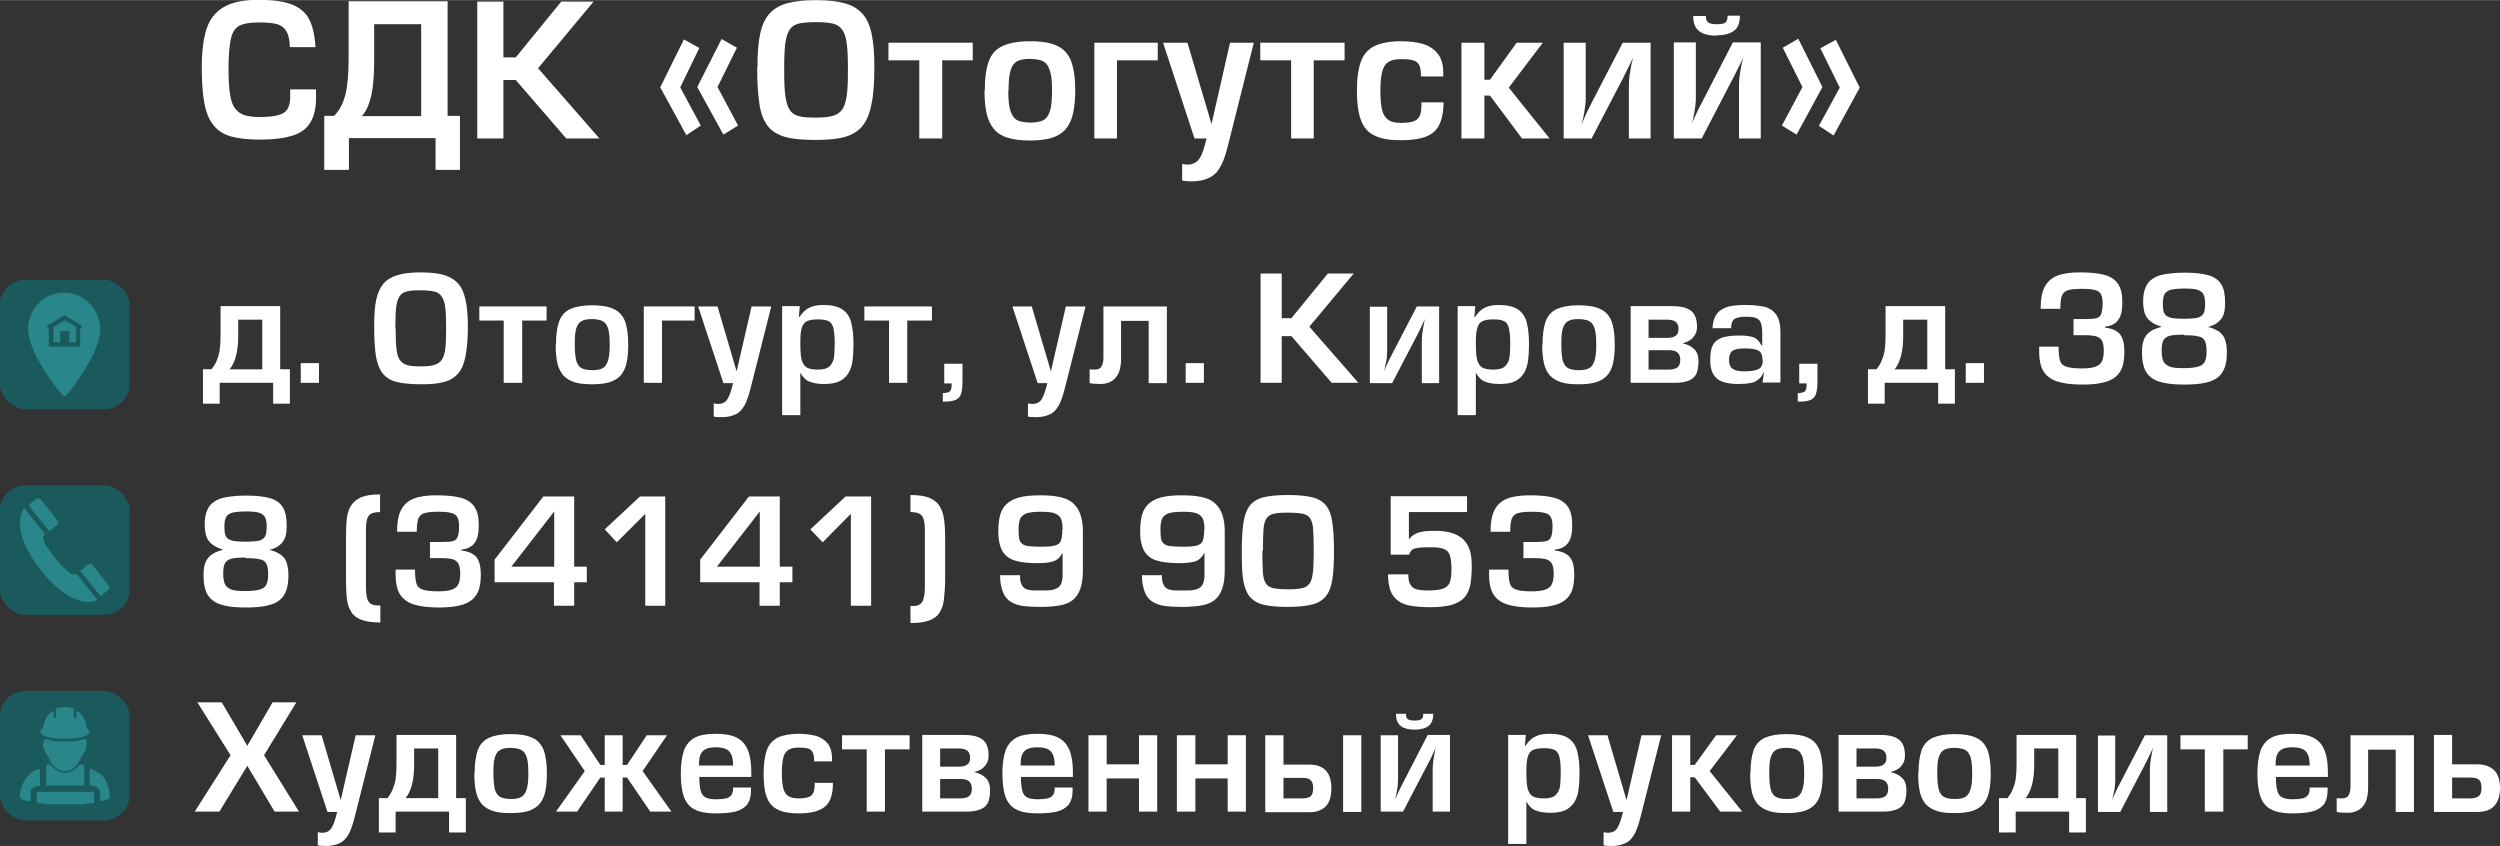 <?xml version="1.0" encoding="UTF-8"?>
<!DOCTYPE svg PUBLIC "-//W3C//DTD SVG 1.1//EN" "http://www.w3.org/Graphics/SVG/1.1/DTD/svg11.dtd">
<!-- Creator: CorelDRAW 2019 (64-Bit) -->
<svg xmlns="http://www.w3.org/2000/svg" xml:space="preserve" width="2.414cm" height="0.817cm" version="1.1" style="shape-rendering:geometricPrecision; text-rendering:geometricPrecision; image-rendering:optimizeQuality; fill-rule:evenodd; clip-rule:evenodd"
viewBox="0 0 8.512 2.88"
 xmlns:xlink="http://www.w3.org/1999/xlink"
 xmlns:xodm="http://www.corel.com/coreldraw/odm/2003">
 <rect x="0" y="0" width="8.512" height="2.88" fill="#333333" stroke="none"/>
 <defs>
  <style type="text/css">
   <![CDATA[
    .fil1 {fill:#1B5A5C}
    .fil2 {fill:#29878C}
    .fil0 {fill:white;fill-rule:nonzero}
   ]]>
  </style>
 </defs>
 <g id="Слой_x0020_1">
  <path class="fil0" d="M0.988 0.304l0.088 0 0 0.027c0,0.036 -0.006,0.064 -0.019,0.085 -0.012,0.021 -0.032,0.036 -0.06,0.045 -0.028,0.009 -0.066,0.014 -0.114,0.014 -0.039,0 -0.072,-0.004 -0.097,-0.011 -0.025,-0.007 -0.045,-0.02 -0.059,-0.038 -0.015,-0.018 -0.025,-0.043 -0.031,-0.074 -0.006,-0.031 -0.009,-0.072 -0.009,-0.123 0,-0.056 0.006,-0.1 0.017,-0.133 0.011,-0.033 0.031,-0.057 0.059,-0.073 0.028,-0.016 0.067,-0.024 0.118,-0.024 0.05,0 0.089,0.006 0.116,0.017 0.027,0.012 0.046,0.029 0.057,0.052 0.011,0.023 0.018,0.053 0.02,0.092l-0.087 0c-0.001,-0.025 -0.005,-0.043 -0.012,-0.054 -0.006,-0.011 -0.016,-0.019 -0.031,-0.024 -0.014,-0.004 -0.036,-0.006 -0.064,-0.006 -0.029,0 -0.051,0.004 -0.065,0.011 -0.014,0.008 -0.024,0.022 -0.029,0.045 -0.005,0.022 -0.008,0.057 -0.008,0.105 0,0.034 0.002,0.061 0.005,0.082 0.003,0.021 0.008,0.037 0.016,0.048 0.008,0.011 0.018,0.019 0.031,0.024 0.013,0.004 0.03,0.007 0.052,0.007 0.028,0 0.049,-0.002 0.064,-0.006 0.015,-0.004 0.026,-0.01 0.032,-0.02 0.006,-0.009 0.01,-0.023 0.01,-0.04l0 -0.029z"/>
  <path id="1" class="fil0" d="M1.138 0.394c0.009,-0.01 0.017,-0.02 0.023,-0.032 0.006,-0.012 0.011,-0.025 0.015,-0.04 0.004,-0.015 0.006,-0.032 0.008,-0.052 0.002,-0.02 0.003,-0.043 0.003,-0.069l0 -0.197 0.337 0 0 0.39 0.042 0 0 0.184 -0.083 0 0 -0.108 -0.295 0 0 0.108 -0.084 0 0 -0.184 0.035 0zm0.136 -0.313l0 0.12c0,0.033 -0.001,0.062 -0.004,0.086 -0.002,0.024 -0.007,0.045 -0.013,0.063 -0.006,0.018 -0.014,0.033 -0.025,0.045l0.202 0 0 -0.313 -0.16 0z"/>
  <polygon id="2" class="fil0" points="1.714,0.005 1.714,0.195 1.756,0.195 1.911,0.005 2.021,0.005 1.832,0.232 2.041,0.471 1.928,0.471 1.756,0.272 1.714,0.272 1.714,0.471 1.625,0.471 1.625,0.005 "/>
  <path id="3" class="fil0" d="M2.329 0.134l0.052 0.029 -0.065 0.134 0.07 0.13 -0.049 0.033 -0.089 -0.163 0.081 -0.164zm0.127 -0.002l0.053 0.03 -0.066 0.134 0.07 0.131 -0.05 0.031 -0.089 -0.162 0.083 -0.164z"/>
  <path id="4" class="fil0" d="M2.579 0.228c0,-0.046 0.003,-0.084 0.009,-0.112 0.006,-0.029 0.016,-0.052 0.031,-0.069 0.015,-0.017 0.035,-0.029 0.06,-0.036 0.025,-0.007 0.058,-0.011 0.099,-0.011 0.041,0 0.073,0.004 0.099,0.011 0.025,0.007 0.045,0.019 0.06,0.036 0.015,0.017 0.025,0.04 0.031,0.069 0.006,0.029 0.009,0.066 0.009,0.112 0,0.053 -0.003,0.095 -0.01,0.127 -0.006,0.032 -0.017,0.057 -0.031,0.074 -0.015,0.018 -0.035,0.03 -0.06,0.037 -0.025,0.007 -0.058,0.01 -0.099,0.01 -0.044,0 -0.078,-0.003 -0.103,-0.01 -0.025,-0.007 -0.045,-0.019 -0.059,-0.036 -0.014,-0.018 -0.024,-0.042 -0.029,-0.074 -0.005,-0.031 -0.008,-0.074 -0.008,-0.128zm0.091 0.01c0,0.039 0.001,0.069 0.004,0.089 0.003,0.021 0.008,0.036 0.015,0.047 0.007,0.011 0.018,0.018 0.031,0.021 0.014,0.004 0.033,0.005 0.058,0.005 0.025,0 0.044,-0.002 0.058,-0.006 0.014,-0.004 0.024,-0.011 0.032,-0.022 0.007,-0.011 0.012,-0.026 0.015,-0.047 0.003,-0.02 0.004,-0.05 0.004,-0.088 0,-0.039 -0.001,-0.069 -0.004,-0.09 -0.003,-0.021 -0.008,-0.037 -0.016,-0.047 -0.008,-0.01 -0.018,-0.017 -0.031,-0.02 -0.013,-0.003 -0.032,-0.005 -0.058,-0.005 -0.026,0 -0.046,0.002 -0.059,0.005 -0.013,0.003 -0.023,0.01 -0.03,0.02 -0.007,0.01 -0.012,0.026 -0.015,0.046 -0.003,0.021 -0.004,0.051 -0.004,0.091z"/>
  <polygon id="5" class="fil0" points="3.13,0.471 3.208,0.471 3.208,0.205 3.312,0.205 3.312,0.145 3.025,0.145 3.025,0.205 3.13,0.205 "/>
  <path id="6" class="fil0" d="M3.353 0.307c0,-0.043 0.005,-0.076 0.014,-0.1 0.009,-0.024 0.025,-0.041 0.047,-0.051 0.022,-0.01 0.053,-0.016 0.093,-0.016 0.04,0 0.071,0.005 0.093,0.016 0.022,0.01 0.038,0.028 0.047,0.052 0.009,0.024 0.014,0.057 0.014,0.1 0,0.032 -0.003,0.058 -0.008,0.08 -0.005,0.021 -0.014,0.039 -0.025,0.052 -0.012,0.013 -0.027,0.023 -0.047,0.029 -0.02,0.006 -0.044,0.009 -0.075,0.009 -0.03,0 -0.054,-0.003 -0.074,-0.009 -0.02,-0.006 -0.036,-0.016 -0.047,-0.029 -0.011,-0.013 -0.02,-0.03 -0.025,-0.051 -0.005,-0.021 -0.008,-0.048 -0.008,-0.08zm0.08 0c0,0.03 0.002,0.053 0.007,0.069 0.005,0.015 0.012,0.026 0.022,0.032 0.01,0.006 0.025,0.008 0.045,0.009 0.02,0 0.035,-0.003 0.045,-0.008 0.011,-0.006 0.018,-0.016 0.023,-0.032 0.005,-0.015 0.007,-0.038 0.007,-0.069 0,-0.023 -0.001,-0.041 -0.004,-0.055 -0.003,-0.014 -0.007,-0.024 -0.012,-0.032 -0.006,-0.008 -0.013,-0.013 -0.022,-0.016 -0.009,-0.003 -0.021,-0.004 -0.036,-0.005 -0.02,0 -0.035,0.003 -0.045,0.008 -0.01,0.006 -0.018,0.016 -0.022,0.031 -0.005,0.015 -0.007,0.038 -0.007,0.068z"/>
  <polygon id="7" class="fil0" points="3.942,0.205 3.942,0.145 3.726,0.145 3.726,0.471 3.803,0.471 3.803,0.205 "/>
  <path id="8" class="fil0" d="M4.269 0.145l-0.087 0.346c-0.005,0.02 -0.01,0.038 -0.016,0.053 -0.006,0.015 -0.013,0.028 -0.021,0.039 -0.009,0.011 -0.02,0.019 -0.035,0.025 -0.014,0.006 -0.032,0.009 -0.053,0.009 -0.015,0 -0.025,-0.001 -0.032,-0.003l0 -0.056c0.006,0.001 0.012,0.002 0.018,0.002 0.019,-0 0.033,-0.008 0.042,-0.022 0.009,-0.014 0.016,-0.037 0.023,-0.067l-0.041 0 -0.107 -0.326 0.083 0 0.082 0.277 0.063 -0.277 0.081 0z"/>
  <polygon id="9" class="fil0" points="4.396,0.471 4.473,0.471 4.473,0.205 4.578,0.205 4.578,0.145 4.291,0.145 4.291,0.205 4.396,0.205 "/>
  <path id="10" class="fil0" d="M4.838 0.348l0.077 0c0,0.024 -0.003,0.044 -0.008,0.06 -0.005,0.016 -0.013,0.03 -0.024,0.04 -0.011,0.01 -0.026,0.018 -0.045,0.022 -0.019,0.005 -0.042,0.007 -0.069,0.007 -0.038,0 -0.068,-0.005 -0.089,-0.016 -0.022,-0.01 -0.037,-0.028 -0.046,-0.052 -0.009,-0.024 -0.014,-0.058 -0.014,-0.1 0,-0.043 0.005,-0.077 0.014,-0.101 0.009,-0.024 0.025,-0.042 0.047,-0.052 0.022,-0.01 0.051,-0.016 0.089,-0.016 0.028,0 0.053,0.003 0.074,0.009 0.021,0.006 0.038,0.017 0.051,0.033 0.013,0.016 0.019,0.038 0.019,0.066l0 0.012 -0.076 0 0 -0.004c0,-0.015 -0.002,-0.027 -0.006,-0.035 -0.004,-0.008 -0.011,-0.013 -0.021,-0.016 -0.009,-0.003 -0.023,-0.004 -0.041,-0.004 -0.018,0 -0.033,0.003 -0.043,0.01 -0.01,0.006 -0.017,0.017 -0.021,0.033 -0.004,0.015 -0.006,0.037 -0.006,0.066 0,0.028 0.002,0.05 0.006,0.065 0.004,0.015 0.011,0.026 0.021,0.033 0.01,0.007 0.024,0.01 0.043,0.01 0.02,0 0.035,-0.002 0.045,-0.006 0.01,-0.004 0.016,-0.011 0.02,-0.02 0.003,-0.009 0.005,-0.023 0.005,-0.042z"/>
  <polygon id="11" class="fil0" points="5.054,0.145 5.054,0.271 5.073,0.271 5.164,0.145 5.253,0.145 5.137,0.298 5.276,0.471 5.182,0.471 5.073,0.325 5.054,0.325 5.054,0.471 4.976,0.471 4.976,0.145 "/>
  <path id="12" class="fil0" d="M5.324 0.145l0 0.326 0.095 0 0.106 -0.203c0.005,-0.01 0.017,-0.034 0.036,-0.073 -0.003,0.009 -0.007,0.024 -0.01,0.045 -0.004,0.022 -0.005,0.039 -0.005,0.051l0 0.18 0.074 0 0 -0.326 -0.095 0 -0.106 0.205c-0.007,0.013 -0.019,0.038 -0.035,0.074 0.003,-0.009 0.007,-0.023 0.01,-0.041 0.003,-0.018 0.005,-0.034 0.005,-0.048l0 -0.19 -0.074 0z"/>
  <path id="13" class="fil0" d="M5.699 0.144l0 0.327 0.095 0 0.106 -0.204c0.008,-0.015 0.02,-0.039 0.036,-0.072 -0.003,0.009 -0.007,0.024 -0.01,0.045 -0.004,0.021 -0.005,0.038 -0.005,0.051l0 0.18 0.074 0 0 -0.327 -0.095 0 -0.106 0.206c-0.006,0.01 -0.017,0.034 -0.035,0.072 0.004,-0.009 0.007,-0.022 0.01,-0.04 0.003,-0.018 0.005,-0.034 0.005,-0.048l0 -0.19 -0.074 0zm0.145 -0.023c-0.025,0 -0.045,-0.005 -0.058,-0.015 -0.014,-0.01 -0.021,-0.027 -0.021,-0.052l0.043 0c0,0.011 0.003,0.018 0.008,0.022 0.005,0.004 0.015,0.006 0.029,0.006 0.015,0 0.026,-0.002 0.03,-0.006 0.005,-0.004 0.007,-0.012 0.007,-0.023l0.042 0c0,0.025 -0.007,0.043 -0.021,0.052 -0.014,0.01 -0.034,0.015 -0.06,0.015z"/>
  <path id="14" class="fil0" d="M6.25 0.134l0.082 0.164 -0.089 0.163 -0.05 -0.033 0.071 -0.13 -0.066 -0.134 0.053 -0.029zm-0.127 -0.002l0.082 0.164 -0.088 0.162 -0.05 -0.031 0.07 -0.131 -0.067 -0.134 0.052 -0.03z"/>
  <path class="fil0" d="M0.72 1.257c0.008,-0.01 0.014,-0.02 0.018,-0.03 0.004,-0.01 0.008,-0.021 0.01,-0.035 0.002,-0.014 0.003,-0.031 0.003,-0.051l0 -0.099 0.203 0 0 0.215 0.033 0 0 0.117 -0.057 0 0 -0.071 -0.182 0 0 0.071 -0.057 0 0 -0.117 0.028 0zm0.173 0l0 -0.169 -0.082 0 0 0.057c0,0.051 -0.01,0.088 -0.029,0.112l0.111 0z"/>
  <polygon id="1" class="fil0" points="1.086,1.236 1.086,1.303 1.024,1.303 1.024,1.236 "/>
  <path id="2" class="fil0" d="M1.274 1.11c0,-0.037 0.002,-0.067 0.007,-0.09 0.005,-0.023 0.013,-0.041 0.025,-0.055 0.012,-0.014 0.028,-0.023 0.048,-0.029 0.02,-0.006 0.047,-0.009 0.079,-0.009 0.032,0 0.059,0.003 0.079,0.009 0.02,0.006 0.036,0.016 0.048,0.029 0.012,0.014 0.02,0.032 0.025,0.055 0.005,0.023 0.008,0.053 0.008,0.09 0,0.042 -0.003,0.076 -0.008,0.102 -0.005,0.026 -0.013,0.045 -0.025,0.059 -0.012,0.014 -0.028,0.024 -0.048,0.029 -0.02,0.006 -0.046,0.008 -0.079,0.008 -0.035,0 -0.062,-0.003 -0.083,-0.008 -0.02,-0.005 -0.036,-0.015 -0.047,-0.029 -0.011,-0.014 -0.019,-0.034 -0.023,-0.059 -0.004,-0.025 -0.006,-0.059 -0.006,-0.103zm0.073 0.008c0,0.031 0.001,0.055 0.003,0.071 0.002,0.017 0.006,0.029 0.012,0.037 0.006,0.008 0.014,0.014 0.025,0.017 0.011,0.003 0.026,0.004 0.046,0.004 0.02,0 0.035,-0.001 0.046,-0.005 0.011,-0.003 0.019,-0.009 0.025,-0.017 0.006,-0.009 0.01,-0.021 0.012,-0.037 0.002,-0.016 0.003,-0.04 0.003,-0.07 0,-0.031 -0.001,-0.055 -0.003,-0.072 -0.002,-0.017 -0.007,-0.03 -0.013,-0.038 -0.006,-0.008 -0.014,-0.014 -0.025,-0.016 -0.01,-0.002 -0.026,-0.004 -0.046,-0.004 -0.021,0 -0.037,0.001 -0.047,0.004 -0.01,0.002 -0.019,0.008 -0.024,0.016 -0.006,0.008 -0.01,0.021 -0.012,0.037 -0.002,0.017 -0.003,0.041 -0.003,0.072z"/>
  <polygon id="3" class="fil0" points="1.715,1.303 1.778,1.303 1.778,1.091 1.861,1.091 1.861,1.043 1.632,1.043 1.632,1.091 1.715,1.091 "/>
  <path id="4" class="fil0" d="M1.893 1.173c0,-0.034 0.004,-0.061 0.011,-0.08 0.007,-0.019 0.02,-0.033 0.037,-0.041 0.018,-0.008 0.042,-0.013 0.074,-0.013 0.032,0 0.057,0.004 0.075,0.013 0.018,0.008 0.03,0.022 0.038,0.041 0.007,0.019 0.011,0.046 0.011,0.08 0,0.025 -0.002,0.047 -0.006,0.064 -0.004,0.017 -0.011,0.031 -0.02,0.041 -0.009,0.01 -0.022,0.018 -0.038,0.023 -0.016,0.005 -0.036,0.007 -0.06,0.007 -0.024,0 -0.044,-0.002 -0.059,-0.007 -0.016,-0.005 -0.028,-0.013 -0.038,-0.023 -0.009,-0.011 -0.016,-0.024 -0.02,-0.041 -0.004,-0.017 -0.006,-0.038 -0.006,-0.064zm0.064 0c0,0.024 0.002,0.042 0.005,0.055 0.004,0.012 0.01,0.021 0.018,0.025 0.008,0.004 0.02,0.007 0.036,0.007 0.016,0 0.028,-0.002 0.036,-0.007 0.008,-0.004 0.014,-0.013 0.018,-0.025 0.004,-0.012 0.006,-0.031 0.006,-0.055 0,-0.018 -0.001,-0.033 -0.003,-0.044 -0.002,-0.011 -0.005,-0.019 -0.01,-0.026 -0.004,-0.006 -0.01,-0.01 -0.018,-0.013 -0.007,-0.002 -0.017,-0.004 -0.029,-0.004 -0.016,0 -0.028,0.002 -0.036,0.007 -0.008,0.004 -0.014,0.013 -0.018,0.025 -0.004,0.012 -0.005,0.03 -0.005,0.054z"/>
  <polygon id="5" class="fil0" points="2.365,1.091 2.365,1.043 2.192,1.043 2.192,1.303 2.254,1.303 2.254,1.091 "/>
  <path id="6" class="fil0" d="M2.626 1.043l-0.07 0.277c-0.004,0.016 -0.008,0.03 -0.013,0.042 -0.004,0.012 -0.01,0.022 -0.017,0.031 -0.007,0.009 -0.016,0.016 -0.028,0.02 -0.012,0.005 -0.026,0.007 -0.042,0.007 -0.012,0 -0.02,-0.001 -0.026,-0.002l0 -0.045c0.005,0.001 0.01,0.002 0.014,0.002 0.016,-0 0.027,-0.006 0.033,-0.017 0.007,-0.011 0.013,-0.029 0.019,-0.054l-0.033 0 -0.086 -0.261 0.066 0 0.065 0.221 0.051 -0.221 0.065 0z"/>
  <path id="7" class="fil0" d="M2.725 1.166c0,0.026 0.001,0.045 0.004,0.057 0.003,0.012 0.008,0.021 0.016,0.027 0.008,0.005 0.021,0.008 0.039,0.008 0.018,0 0.031,-0.003 0.039,-0.01 0.008,-0.007 0.013,-0.016 0.016,-0.028 0.002,-0.012 0.003,-0.03 0.003,-0.053 0,-0.024 -0.002,-0.041 -0.005,-0.052 -0.003,-0.011 -0.009,-0.019 -0.016,-0.022 -0.008,-0.004 -0.02,-0.006 -0.036,-0.006 -0.016,0 -0.029,0.002 -0.037,0.006 -0.009,0.004 -0.015,0.012 -0.018,0.023 -0.004,0.011 -0.005,0.028 -0.005,0.05zm0 0.101l0 0.146 -0.062 0 0 -0.371 0.06 0 -0.003 0.037 0.002 0c0.01,-0.015 0.021,-0.026 0.034,-0.032 0.012,-0.006 0.028,-0.009 0.047,-0.009 0.028,0 0.05,0.005 0.065,0.015 0.015,0.01 0.025,0.025 0.03,0.044 0.005,0.019 0.008,0.043 0.008,0.073 0,0.022 -0.001,0.04 -0.003,0.056 -0.002,0.016 -0.006,0.029 -0.013,0.042 -0.007,0.012 -0.017,0.022 -0.03,0.029 -0.014,0.007 -0.031,0.01 -0.054,0.01 -0.021,0 -0.037,-0.003 -0.05,-0.008 -0.013,-0.005 -0.023,-0.016 -0.032,-0.032z"/>
  <polygon id="8" class="fil0" points="3.027,1.303 3.089,1.303 3.089,1.091 3.173,1.091 3.173,1.043 2.943,1.043 2.943,1.091 3.027,1.091 "/>
  <path id="9" class="fil0" d="M3.277 1.237l0 0.065c0,0.017 -0.002,0.029 -0.005,0.039 -0.003,0.009 -0.009,0.016 -0.018,0.02 -0.009,0.004 -0.021,0.006 -0.038,0.006 -0.003,0 -0.005,-0 -0.006,-0l0 -0.029c0.011,-0 0.018,-0.002 0.023,-0.005 0.004,-0.003 0.007,-0.01 0.007,-0.02l0 -0.008 -0.025 0 0 -0.067 0.063 0z"/>
  <path id="10" class="fil0" d="M3.696 1.043l-0.07 0.277c-0.004,0.016 -0.008,0.03 -0.013,0.042 -0.004,0.012 -0.01,0.022 -0.017,0.031 -0.007,0.009 -0.016,0.016 -0.028,0.02 -0.012,0.005 -0.026,0.007 -0.042,0.007 -0.012,0 -0.02,-0.001 -0.026,-0.002l0 -0.045c0.005,0.001 0.01,0.002 0.014,0.002 0.016,-0 0.027,-0.006 0.033,-0.017 0.007,-0.011 0.013,-0.029 0.019,-0.054l-0.033 0 -0.086 -0.261 0.066 0 0.065 0.221 0.051 -0.221 0.065 0z"/>
  <path id="11" class="fil0" d="M3.756 1.043l0.217 0 0 0.261 -0.062 0 0 -0.212 -0.094 0 0 0.132c0,0.016 -0.003,0.031 -0.007,0.043 -0.005,0.012 -0.013,0.022 -0.023,0.029 -0.011,0.007 -0.023,0.011 -0.039,0.011 -0.017,0 -0.03,-0.001 -0.038,-0.003l0 -0.047c0.006,0.001 0.011,0.001 0.016,0.001 0.012,0 0.02,-0.003 0.024,-0.01 0.004,-0.006 0.007,-0.017 0.007,-0.031l0 -0.175z"/>
  <polygon id="12" class="fil0" points="4.099,1.236 4.099,1.303 4.037,1.303 4.037,1.236 "/>
  <polygon id="13" class="fil0" points="4.364,0.931 4.364,1.083 4.397,1.083 4.521,0.931 4.609,0.931 4.458,1.112 4.625,1.303 4.534,1.303 4.397,1.144 4.364,1.144 4.364,1.303 4.292,1.303 4.292,0.931 "/>
  <path id="14" class="fil0" d="M4.664 1.043l0 0.261 0.076 0 0.085 -0.163c0.004,-0.008 0.014,-0.027 0.028,-0.058 -0.003,0.007 -0.005,0.019 -0.008,0.036 -0.003,0.017 -0.004,0.031 -0.004,0.041l0 0.144 0.059 0 0 -0.261 -0.076 0 -0.085 0.164c-0.006,0.01 -0.015,0.03 -0.028,0.059 0.003,-0.007 0.005,-0.018 0.008,-0.032 0.003,-0.014 0.004,-0.027 0.004,-0.038l0 -0.152 -0.059 0z"/>
  <path id="15" class="fil0" d="M5.025 1.166c0,0.026 0.001,0.045 0.004,0.057 0.003,0.012 0.008,0.021 0.016,0.027 0.008,0.005 0.021,0.008 0.039,0.008 0.018,0 0.031,-0.003 0.039,-0.01 0.008,-0.007 0.013,-0.016 0.016,-0.028 0.002,-0.012 0.003,-0.03 0.003,-0.053 0,-0.024 -0.002,-0.041 -0.005,-0.052 -0.003,-0.011 -0.009,-0.019 -0.016,-0.022 -0.008,-0.004 -0.02,-0.006 -0.036,-0.006 -0.016,0 -0.029,0.002 -0.037,0.006 -0.009,0.004 -0.015,0.012 -0.018,0.023 -0.004,0.011 -0.005,0.028 -0.005,0.05zm0 0.101l0 0.146 -0.062 0 0 -0.371 0.06 0 -0.003 0.037 0.002 0c0.01,-0.015 0.021,-0.026 0.034,-0.032 0.012,-0.006 0.028,-0.009 0.047,-0.009 0.028,0 0.05,0.005 0.065,0.015 0.015,0.01 0.025,0.025 0.03,0.044 0.005,0.019 0.008,0.043 0.008,0.073 0,0.022 -0.001,0.04 -0.003,0.056 -0.002,0.016 -0.006,0.029 -0.013,0.042 -0.007,0.012 -0.017,0.022 -0.03,0.029 -0.014,0.007 -0.031,0.01 -0.054,0.01 -0.021,0 -0.037,-0.003 -0.05,-0.008 -0.013,-0.005 -0.023,-0.016 -0.032,-0.032z"/>
  <path id="16" class="fil0" d="M5.252 1.173c0,-0.034 0.004,-0.061 0.011,-0.08 0.007,-0.019 0.02,-0.033 0.037,-0.041 0.018,-0.008 0.042,-0.013 0.074,-0.013 0.032,0 0.057,0.004 0.075,0.013 0.018,0.008 0.03,0.022 0.038,0.041 0.007,0.019 0.011,0.046 0.011,0.08 0,0.025 -0.002,0.047 -0.006,0.064 -0.004,0.017 -0.011,0.031 -0.02,0.041 -0.009,0.01 -0.022,0.018 -0.038,0.023 -0.016,0.005 -0.036,0.007 -0.06,0.007 -0.024,0 -0.044,-0.002 -0.059,-0.007 -0.016,-0.005 -0.028,-0.013 -0.038,-0.023 -0.009,-0.011 -0.016,-0.024 -0.02,-0.041 -0.004,-0.017 -0.006,-0.038 -0.006,-0.064zm0.064 0c0,0.024 0.002,0.042 0.005,0.055 0.004,0.012 0.01,0.021 0.018,0.025 0.008,0.004 0.02,0.007 0.036,0.007 0.016,0 0.028,-0.002 0.036,-0.007 0.008,-0.004 0.014,-0.013 0.018,-0.025 0.004,-0.012 0.006,-0.031 0.006,-0.055 0,-0.018 -0.001,-0.033 -0.003,-0.044 -0.002,-0.011 -0.005,-0.019 -0.01,-0.026 -0.004,-0.006 -0.01,-0.01 -0.018,-0.013 -0.007,-0.002 -0.017,-0.004 -0.029,-0.004 -0.016,0 -0.028,0.002 -0.036,0.007 -0.008,0.004 -0.014,0.013 -0.018,0.025 -0.004,0.012 -0.005,0.03 -0.005,0.054z"/>
  <path id="17" class="fil0" d="M5.613 1.088l0 0.062 0.059 0c0.016,0 0.027,-0.002 0.033,-0.007 0.007,-0.005 0.01,-0.012 0.01,-0.023 0,-0.011 -0.003,-0.019 -0.009,-0.024 -0.006,-0.005 -0.015,-0.008 -0.029,-0.008l-0.065 0zm0 0.103l0 0.067 0.068 0c0.014,0 0.025,-0.003 0.031,-0.008 0.006,-0.005 0.009,-0.014 0.009,-0.025 0,-0.022 -0.012,-0.033 -0.037,-0.033l-0.071 0zm-0.061 0.112l0 -0.261 0.144 0c0.029,0 0.05,0.006 0.063,0.017 0.013,0.011 0.019,0.029 0.019,0.054 0,0.014 -0.004,0.025 -0.013,0.035 -0.008,0.01 -0.02,0.016 -0.035,0.02l0 0.001c0.016,0.003 0.029,0.01 0.039,0.02 0.01,0.01 0.014,0.024 0.014,0.042 0,0.017 -0.003,0.031 -0.007,0.041 -0.005,0.01 -0.013,0.018 -0.025,0.023 -0.012,0.005 -0.028,0.008 -0.048,0.008l-0.151 0z"/>
  <path id="18" class="fil0" d="M6.001 1.303l0.005 -0.036 -0.001 0c-0.005,0.012 -0.012,0.02 -0.02,0.026 -0.008,0.006 -0.017,0.01 -0.027,0.011 -0.01,0.002 -0.023,0.003 -0.04,0.003 -0.022,0 -0.04,-0.003 -0.054,-0.008 -0.014,-0.005 -0.024,-0.014 -0.031,-0.026 -0.007,-0.012 -0.01,-0.028 -0.01,-0.048 0,-0.017 0.002,-0.03 0.005,-0.041 0.004,-0.011 0.009,-0.019 0.017,-0.025 0.008,-0.006 0.018,-0.011 0.031,-0.013 0.013,-0.003 0.029,-0.004 0.048,-0.004 0.023,0 0.039,0.003 0.049,0.007 0.01,0.005 0.018,0.014 0.024,0.026l0.003 0 0 -0.044c0,-0.014 -0.002,-0.025 -0.005,-0.033 -0.003,-0.008 -0.009,-0.013 -0.017,-0.016 -0.008,-0.003 -0.019,-0.004 -0.034,-0.004 -0.019,0 -0.032,0.003 -0.039,0.008 -0.007,0.005 -0.011,0.016 -0.011,0.031l-0.063 0c0,-0.016 0.004,-0.029 0.009,-0.04 0.006,-0.011 0.013,-0.019 0.023,-0.024 0.01,-0.006 0.021,-0.01 0.033,-0.012 0.013,-0.002 0.027,-0.003 0.044,-0.003 0.028,0 0.05,0.002 0.067,0.006 0.017,0.004 0.03,0.013 0.04,0.026 0.01,0.014 0.015,0.034 0.015,0.06l0 0.172 -0.062 0zm0 -0.078c0,-0.015 -0.004,-0.026 -0.013,-0.031 -0.009,-0.006 -0.025,-0.008 -0.048,-0.008 -0.014,0 -0.025,0.001 -0.032,0.004 -0.008,0.002 -0.013,0.006 -0.016,0.012 -0.003,0.006 -0.005,0.013 -0.005,0.023 0,0.014 0.004,0.025 0.012,0.03 0.008,0.006 0.021,0.009 0.041,0.009 0.022,0 0.038,-0.003 0.048,-0.008 0.01,-0.006 0.014,-0.016 0.014,-0.031z"/>
  <path id="19" class="fil0" d="M6.188 1.237l0 0.065c0,0.017 -0.002,0.029 -0.005,0.039 -0.003,0.009 -0.009,0.016 -0.018,0.02 -0.009,0.004 -0.021,0.006 -0.038,0.006 -0.003,0 -0.005,-0 -0.006,-0l0 -0.029c0.011,-0 0.018,-0.002 0.023,-0.005 0.004,-0.003 0.007,-0.01 0.007,-0.02l0 -0.008 -0.025 0 0 -0.067 0.063 0z"/>
  <path id="20" class="fil0" d="M6.389 1.257c0.008,-0.01 0.014,-0.02 0.018,-0.03 0.004,-0.01 0.008,-0.021 0.01,-0.035 0.002,-0.014 0.003,-0.031 0.003,-0.051l0 -0.099 0.203 0 0 0.215 0.033 0 0 0.117 -0.057 0 0 -0.071 -0.182 0 0 0.071 -0.057 0 0 -0.117 0.028 0zm0.173 0l0 -0.169 -0.082 0 0 0.057c0,0.051 -0.01,0.088 -0.029,0.112l0.111 0z"/>
  <polygon id="21" class="fil0" points="6.755,1.236 6.755,1.303 6.693,1.303 6.693,1.236 "/>
  <path id="22" class="fil0" d="M7.06 1.14l0 -0.054 0.04 0c0.018,0 0.03,-0.001 0.038,-0.003 0.008,-0.002 0.013,-0.007 0.016,-0.014 0.003,-0.007 0.005,-0.02 0.005,-0.037 0,-0.014 -0.002,-0.024 -0.006,-0.031 -0.004,-0.007 -0.011,-0.012 -0.021,-0.014 -0.01,-0.003 -0.025,-0.004 -0.045,-0.004 -0.022,0 -0.037,0.002 -0.047,0.005 -0.01,0.003 -0.016,0.01 -0.02,0.019 -0.003,0.009 -0.005,0.024 -0.005,0.044l-0.067 0c0,-0.031 0.004,-0.055 0.013,-0.073 0.009,-0.018 0.023,-0.031 0.042,-0.039 0.019,-0.008 0.046,-0.012 0.079,-0.012 0.036,0 0.064,0.003 0.085,0.009 0.021,0.006 0.036,0.017 0.045,0.031 0.009,0.014 0.014,0.033 0.014,0.058 0,0.017 -0.001,0.032 -0.004,0.043 -0.003,0.012 -0.009,0.021 -0.017,0.029 -0.009,0.008 -0.021,0.013 -0.038,0.015l0 0.003c0.017,0.002 0.03,0.006 0.04,0.013 0.01,0.006 0.016,0.015 0.02,0.026 0.004,0.011 0.006,0.025 0.006,0.043 0,0.019 -0.002,0.036 -0.006,0.049 -0.004,0.014 -0.011,0.025 -0.022,0.035 -0.01,0.009 -0.025,0.017 -0.044,0.021 -0.019,0.005 -0.043,0.007 -0.072,0.007 -0.036,0 -0.065,-0.004 -0.086,-0.011 -0.021,-0.007 -0.036,-0.019 -0.046,-0.035 -0.009,-0.016 -0.014,-0.037 -0.014,-0.063l0 -0.02 0.066 0c0,0.022 0.002,0.038 0.005,0.048 0.003,0.01 0.01,0.016 0.021,0.02 0.011,0.004 0.029,0.006 0.053,0.006 0.021,0 0.036,-0.002 0.047,-0.006 0.011,-0.004 0.018,-0.01 0.022,-0.019 0.004,-0.009 0.006,-0.02 0.006,-0.035 0,-0.015 -0.002,-0.026 -0.006,-0.034 -0.004,-0.007 -0.01,-0.012 -0.019,-0.015 -0.008,-0.002 -0.02,-0.004 -0.036,-0.004l-0.044 0z"/>
  <path id="23" class="fil0" d="M7.437 1.139c-0.023,0 -0.039,0.001 -0.05,0.004 -0.01,0.003 -0.017,0.008 -0.021,0.015 -0.004,0.007 -0.006,0.019 -0.006,0.036 0,0.015 0.002,0.027 0.006,0.036 0.004,0.008 0.012,0.014 0.022,0.018 0.011,0.004 0.027,0.005 0.048,0.005 0.021,0 0.037,-0.002 0.048,-0.005 0.011,-0.003 0.019,-0.009 0.023,-0.017 0.004,-0.008 0.006,-0.02 0.006,-0.035 0,-0.016 -0.002,-0.028 -0.006,-0.036 -0.004,-0.008 -0.011,-0.013 -0.022,-0.015 -0.011,-0.003 -0.027,-0.004 -0.049,-0.004zm0 -0.157c-0.02,0 -0.036,0.002 -0.046,0.004 -0.01,0.003 -0.017,0.008 -0.021,0.015 -0.004,0.007 -0.006,0.018 -0.006,0.033 0,0.011 0.001,0.021 0.003,0.027 0.002,0.007 0.006,0.012 0.011,0.015 0.005,0.003 0.012,0.006 0.021,0.007 0.009,0.001 0.021,0.002 0.037,0.002 0.016,0 0.028,-0.001 0.037,-0.002 0.009,-0.001 0.016,-0.003 0.021,-0.007 0.005,-0.003 0.009,-0.008 0.011,-0.015 0.002,-0.006 0.003,-0.016 0.003,-0.027 0,-0.015 -0.002,-0.026 -0.006,-0.033 -0.004,-0.007 -0.011,-0.012 -0.021,-0.015 -0.01,-0.003 -0.025,-0.004 -0.045,-0.004zm-0.08 0.129c-0.016,-0.005 -0.028,-0.011 -0.037,-0.019 -0.009,-0.008 -0.015,-0.017 -0.018,-0.027 -0.003,-0.011 -0.005,-0.023 -0.005,-0.038 0,-0.019 0.002,-0.035 0.008,-0.048 0.005,-0.013 0.013,-0.023 0.024,-0.03 0.011,-0.008 0.025,-0.013 0.043,-0.016 0.018,-0.003 0.04,-0.005 0.066,-0.005 0.035,0 0.062,0.003 0.082,0.009 0.02,0.006 0.034,0.016 0.043,0.031 0.009,0.014 0.013,0.035 0.013,0.06 0,0.016 -0.001,0.028 -0.004,0.039 -0.003,0.01 -0.008,0.019 -0.017,0.027 -0.008,0.008 -0.02,0.014 -0.037,0.019 0.017,0.004 0.029,0.01 0.039,0.017 0.009,0.007 0.016,0.016 0.019,0.027 0.004,0.011 0.006,0.025 0.006,0.041 0,0.021 -0.002,0.038 -0.007,0.052 -0.005,0.014 -0.012,0.025 -0.023,0.034 -0.011,0.009 -0.026,0.015 -0.044,0.019 -0.019,0.004 -0.042,0.006 -0.071,0.006 -0.028,0 -0.051,-0.002 -0.07,-0.006 -0.019,-0.004 -0.033,-0.01 -0.044,-0.019 -0.011,-0.009 -0.019,-0.02 -0.023,-0.034 -0.005,-0.014 -0.007,-0.031 -0.007,-0.052 0,-0.016 0.002,-0.03 0.006,-0.041 0.004,-0.011 0.011,-0.02 0.02,-0.027 0.009,-0.007 0.022,-0.013 0.039,-0.017z"/>
  <path class="fil0" d="M0.837 1.898c-0.023,0 -0.039,0.001 -0.05,0.004 -0.01,0.003 -0.017,0.008 -0.021,0.015 -0.004,0.007 -0.006,0.019 -0.006,0.036 0,0.015 0.002,0.027 0.006,0.036 0.004,0.008 0.012,0.014 0.022,0.018 0.011,0.004 0.027,0.005 0.048,0.005 0.021,0 0.037,-0.002 0.048,-0.005 0.011,-0.003 0.019,-0.009 0.023,-0.017 0.004,-0.008 0.006,-0.02 0.006,-0.035 0,-0.016 -0.002,-0.028 -0.006,-0.036 -0.004,-0.008 -0.011,-0.013 -0.022,-0.015 -0.011,-0.003 -0.027,-0.004 -0.049,-0.004zm0 -0.157c-0.02,0 -0.036,0.002 -0.046,0.004 -0.01,0.003 -0.017,0.008 -0.021,0.015 -0.004,0.007 -0.006,0.018 -0.006,0.033 0,0.011 0.001,0.021 0.003,0.027 0.002,0.007 0.006,0.012 0.011,0.015 0.005,0.003 0.012,0.006 0.021,0.007 0.009,0.001 0.021,0.002 0.037,0.002 0.016,0 0.028,-0.001 0.037,-0.002 0.009,-0.001 0.016,-0.003 0.021,-0.007 0.005,-0.003 0.009,-0.008 0.011,-0.015 0.002,-0.006 0.003,-0.016 0.003,-0.027 0,-0.015 -0.002,-0.026 -0.006,-0.033 -0.004,-0.007 -0.011,-0.012 -0.021,-0.015 -0.01,-0.003 -0.025,-0.004 -0.045,-0.004zm-0.08 0.129c-0.016,-0.005 -0.028,-0.011 -0.037,-0.019 -0.009,-0.008 -0.015,-0.017 -0.018,-0.027 -0.003,-0.011 -0.005,-0.023 -0.005,-0.038 0,-0.019 0.002,-0.035 0.008,-0.048 0.005,-0.013 0.013,-0.023 0.024,-0.03 0.011,-0.008 0.025,-0.013 0.043,-0.016 0.018,-0.003 0.04,-0.005 0.066,-0.005 0.035,0 0.062,0.003 0.082,0.009 0.02,0.006 0.034,0.016 0.043,0.031 0.009,0.014 0.013,0.035 0.013,0.06 0,0.016 -0.001,0.028 -0.004,0.039 -0.003,0.01 -0.008,0.019 -0.017,0.027 -0.008,0.008 -0.02,0.014 -0.037,0.019 0.017,0.004 0.029,0.01 0.039,0.017 0.009,0.007 0.016,0.016 0.019,0.027 0.004,0.011 0.006,0.025 0.006,0.041 0,0.021 -0.002,0.038 -0.007,0.052 -0.005,0.014 -0.012,0.025 -0.023,0.034 -0.011,0.009 -0.026,0.015 -0.044,0.019 -0.019,0.004 -0.042,0.006 -0.071,0.006 -0.028,0 -0.051,-0.002 -0.07,-0.006 -0.019,-0.004 -0.033,-0.01 -0.044,-0.019 -0.011,-0.009 -0.019,-0.02 -0.023,-0.034 -0.005,-0.014 -0.007,-0.031 -0.007,-0.052 0,-0.016 0.002,-0.03 0.006,-0.041 0.004,-0.011 0.011,-0.02 0.02,-0.027 0.009,-0.007 0.022,-0.013 0.039,-0.017z"/>
  <path id="1" class="fil0" d="M1.294 1.685l0 0.058c-0.019,0 -0.032,0.004 -0.038,0.012 -0.007,0.008 -0.01,0.024 -0.01,0.046l0 0.197c0,0.025 0.003,0.041 0.009,0.05 0.006,0.009 0.016,0.013 0.03,0.013l0.01 0 0 0.058c-0.027,0 -0.048,-0.003 -0.064,-0.009 -0.016,-0.006 -0.028,-0.015 -0.035,-0.027 -0.008,-0.012 -0.013,-0.027 -0.015,-0.045 -0.002,-0.018 -0.003,-0.042 -0.003,-0.072l0 -0.133c0,-0.029 0.001,-0.052 0.003,-0.069 0.002,-0.017 0.007,-0.032 0.015,-0.044 0.008,-0.012 0.019,-0.021 0.035,-0.028 0.016,-0.006 0.037,-0.009 0.064,-0.009z"/>
  <path id="2" class="fil0" d="M1.464 1.899l0 -0.054 0.04 0c0.018,0 0.03,-0.001 0.038,-0.003 0.008,-0.002 0.013,-0.007 0.016,-0.014 0.003,-0.007 0.005,-0.02 0.005,-0.037 0,-0.014 -0.002,-0.024 -0.006,-0.031 -0.004,-0.007 -0.011,-0.012 -0.021,-0.014 -0.01,-0.003 -0.025,-0.004 -0.045,-0.004 -0.022,0 -0.037,0.002 -0.047,0.005 -0.01,0.003 -0.016,0.01 -0.02,0.019 -0.003,0.009 -0.005,0.024 -0.005,0.044l-0.067 0c0,-0.031 0.004,-0.055 0.013,-0.073 0.009,-0.018 0.023,-0.031 0.042,-0.039 0.019,-0.008 0.046,-0.012 0.079,-0.012 0.036,0 0.064,0.003 0.085,0.009 0.021,0.006 0.036,0.017 0.045,0.031 0.009,0.014 0.014,0.033 0.014,0.058 0,0.017 -0.001,0.032 -0.004,0.043 -0.003,0.012 -0.009,0.021 -0.017,0.029 -0.009,0.008 -0.021,0.013 -0.038,0.015l0 0.003c0.017,0.002 0.03,0.006 0.04,0.013 0.01,0.006 0.016,0.015 0.02,0.026 0.004,0.011 0.006,0.025 0.006,0.043 0,0.019 -0.002,0.036 -0.006,0.049 -0.004,0.014 -0.011,0.025 -0.022,0.035 -0.01,0.009 -0.025,0.017 -0.044,0.021 -0.019,0.005 -0.043,0.007 -0.072,0.007 -0.036,0 -0.065,-0.004 -0.086,-0.011 -0.021,-0.007 -0.036,-0.019 -0.046,-0.035 -0.009,-0.016 -0.014,-0.037 -0.014,-0.063l0 -0.02 0.066 0c0,0.022 0.002,0.038 0.005,0.048 0.003,0.01 0.01,0.016 0.021,0.02 0.011,0.004 0.029,0.006 0.053,0.006 0.021,0 0.036,-0.002 0.047,-0.006 0.011,-0.004 0.018,-0.01 0.022,-0.019 0.004,-0.009 0.006,-0.02 0.006,-0.035 0,-0.015 -0.002,-0.026 -0.006,-0.034 -0.004,-0.007 -0.01,-0.012 -0.019,-0.015 -0.008,-0.002 -0.02,-0.004 -0.036,-0.004l-0.044 0z"/>
  <path id="3" class="fil0" d="M1.955 1.69l0 0.239 0.043 0 0 0.053 -0.043 0 0 0.08 -0.069 0 0 -0.08 -0.202 0 0 -0.077 0.166 -0.215 0.105 0zm-0.214 0.239l0.146 0 0 -0.188 -0.146 0.188z"/>
  <polygon id="4" class="fil0" points="2.265,1.69 2.265,2.062 2.197,2.062 2.197,1.749 2.1,1.846 2.059,1.802 2.179,1.69 "/>
  <path id="5" class="fil0" d="M2.655 1.69l0 0.239 0.043 0 0 0.053 -0.043 0 0 0.08 -0.069 0 0 -0.08 -0.202 0 0 -0.077 0.166 -0.215 0.105 0zm-0.214 0.239l0.146 0 0 -0.188 -0.146 0.188z"/>
  <polygon id="6" class="fil0" points="2.966,1.69 2.966,2.062 2.897,2.062 2.897,1.749 2.801,1.846 2.759,1.802 2.879,1.69 "/>
  <path id="7" class="fil0" d="M3.1 1.685l0 0.058c0.019,0 0.032,0.004 0.039,0.013 0.007,0.009 0.01,0.025 0.01,0.048l0 0.193c0,0.025 -0.003,0.042 -0.009,0.052 -0.006,0.009 -0.016,0.014 -0.03,0.014l-0.01 0 0 0.058c0.027,0 0.048,-0.003 0.064,-0.009 0.016,-0.006 0.028,-0.015 0.035,-0.027 0.008,-0.012 0.013,-0.027 0.015,-0.045 0.002,-0.018 0.004,-0.042 0.004,-0.071l0 -0.133c0,-0.028 -0.001,-0.051 -0.004,-0.069 -0.002,-0.018 -0.008,-0.033 -0.015,-0.045 -0.008,-0.012 -0.02,-0.021 -0.036,-0.028 -0.016,-0.006 -0.037,-0.009 -0.064,-0.009z"/>
  <path id="8" class="fil0" d="M3.405 1.958l0.068 0c0,0.014 0.001,0.024 0.005,0.031 0.003,0.007 0.008,0.013 0.015,0.016 0.007,0.003 0.018,0.005 0.031,0.005l0.032 0c0.016,0 0.028,-0.001 0.037,-0.005 0.009,-0.003 0.015,-0.008 0.019,-0.016 0.004,-0.008 0.006,-0.019 0.006,-0.033l0 -0.075c-0.008,0.016 -0.019,0.026 -0.032,0.03 -0.013,0.004 -0.031,0.006 -0.054,0.006 -0.032,0 -0.058,-0.003 -0.077,-0.009 -0.019,-0.006 -0.033,-0.017 -0.042,-0.032 -0.009,-0.016 -0.014,-0.038 -0.014,-0.066 0,-0.022 0.002,-0.04 0.006,-0.056 0.004,-0.015 0.011,-0.028 0.022,-0.038 0.01,-0.01 0.025,-0.018 0.044,-0.023 0.019,-0.005 0.043,-0.007 0.072,-0.007 0.033,0 0.06,0.003 0.08,0.01 0.02,0.006 0.036,0.019 0.047,0.037 0.011,0.018 0.017,0.044 0.017,0.077l0 0.131c0,0.026 -0.003,0.048 -0.009,0.064 -0.006,0.017 -0.015,0.029 -0.026,0.038 -0.012,0.009 -0.026,0.015 -0.044,0.018 -0.017,0.003 -0.039,0.005 -0.065,0.005 -0.024,0 -0.043,-0.001 -0.059,-0.003 -0.016,-0.002 -0.03,-0.007 -0.042,-0.014 -0.012,-0.007 -0.021,-0.018 -0.027,-0.033 -0.006,-0.015 -0.01,-0.034 -0.01,-0.058zm0.213 -0.156c0,-0.016 -0.002,-0.028 -0.006,-0.037 -0.004,-0.008 -0.011,-0.014 -0.022,-0.018 -0.011,-0.004 -0.027,-0.005 -0.048,-0.005 -0.02,0 -0.035,0.002 -0.046,0.005 -0.01,0.004 -0.018,0.01 -0.022,0.018 -0.004,0.009 -0.006,0.021 -0.006,0.037 0,0.014 0.001,0.025 0.002,0.032 0.002,0.007 0.005,0.013 0.01,0.017 0.005,0.004 0.012,0.007 0.022,0.008 0.009,0.001 0.023,0.002 0.041,0.002 0.023,0 0.039,-0.001 0.049,-0.004 0.01,-0.003 0.017,-0.008 0.02,-0.016 0.003,-0.008 0.005,-0.021 0.005,-0.039z"/>
  <path id="9" class="fil0" d="M3.888 1.958l0.068 0c0,0.014 0.001,0.024 0.005,0.031 0.003,0.007 0.008,0.013 0.015,0.016 0.007,0.003 0.018,0.005 0.031,0.005l0.032 0c0.016,0 0.028,-0.001 0.037,-0.005 0.009,-0.003 0.015,-0.008 0.019,-0.016 0.004,-0.008 0.006,-0.019 0.006,-0.033l0 -0.075c-0.008,0.016 -0.019,0.026 -0.032,0.03 -0.013,0.004 -0.031,0.006 -0.054,0.006 -0.032,0 -0.058,-0.003 -0.077,-0.009 -0.019,-0.006 -0.033,-0.017 -0.042,-0.032 -0.009,-0.016 -0.014,-0.038 -0.014,-0.066 0,-0.022 0.002,-0.04 0.006,-0.056 0.004,-0.015 0.011,-0.028 0.022,-0.038 0.01,-0.01 0.025,-0.018 0.044,-0.023 0.019,-0.005 0.043,-0.007 0.072,-0.007 0.033,0 0.06,0.003 0.08,0.01 0.02,0.006 0.036,0.019 0.047,0.037 0.011,0.018 0.017,0.044 0.017,0.077l0 0.131c0,0.026 -0.003,0.048 -0.009,0.064 -0.006,0.017 -0.015,0.029 -0.026,0.038 -0.012,0.009 -0.026,0.015 -0.044,0.018 -0.017,0.003 -0.039,0.005 -0.065,0.005 -0.024,0 -0.043,-0.001 -0.059,-0.003 -0.016,-0.002 -0.03,-0.007 -0.042,-0.014 -0.012,-0.007 -0.021,-0.018 -0.027,-0.033 -0.006,-0.015 -0.01,-0.034 -0.01,-0.058zm0.213 -0.156c0,-0.016 -0.002,-0.028 -0.006,-0.037 -0.004,-0.008 -0.011,-0.014 -0.022,-0.018 -0.011,-0.004 -0.027,-0.005 -0.048,-0.005 -0.02,0 -0.035,0.002 -0.046,0.005 -0.01,0.004 -0.018,0.01 -0.022,0.018 -0.004,0.009 -0.006,0.021 -0.006,0.037 0,0.014 0.001,0.025 0.002,0.032 0.002,0.007 0.005,0.013 0.01,0.017 0.005,0.004 0.012,0.007 0.022,0.008 0.009,0.001 0.023,0.002 0.041,0.002 0.023,0 0.039,-0.001 0.049,-0.004 0.01,-0.003 0.017,-0.008 0.02,-0.016 0.003,-0.008 0.005,-0.021 0.005,-0.039z"/>
  <path id="10" class="fil0" d="M4.542 1.876c0,0.042 -0.002,0.075 -0.006,0.099 -0.004,0.023 -0.011,0.042 -0.022,0.055 -0.011,0.013 -0.026,0.023 -0.047,0.028 -0.02,0.005 -0.048,0.008 -0.084,0.008 -0.036,0 -0.063,-0.003 -0.083,-0.008 -0.02,-0.005 -0.035,-0.015 -0.046,-0.028 -0.01,-0.013 -0.017,-0.032 -0.021,-0.055 -0.004,-0.023 -0.005,-0.056 -0.005,-0.099 0,-0.042 0.002,-0.075 0.006,-0.099 0.004,-0.024 0.011,-0.042 0.021,-0.056 0.011,-0.013 0.026,-0.023 0.046,-0.028 0.02,-0.005 0.048,-0.008 0.084,-0.008 0.036,0 0.064,0.003 0.084,0.008 0.02,0.005 0.036,0.015 0.046,0.028 0.011,0.014 0.018,0.032 0.021,0.056 0.004,0.024 0.006,0.057 0.006,0.099zm-0.244 0c0,0.034 0.001,0.058 0.002,0.074 0.001,0.016 0.005,0.028 0.01,0.036 0.005,0.008 0.013,0.013 0.024,0.016 0.011,0.002 0.027,0.004 0.05,0.004 0.022,0 0.039,-0.001 0.05,-0.004 0.011,-0.002 0.019,-0.008 0.025,-0.016 0.006,-0.008 0.009,-0.02 0.011,-0.036 0.002,-0.016 0.003,-0.041 0.003,-0.074 0,-0.034 -0.001,-0.059 -0.002,-0.075 -0.001,-0.016 -0.005,-0.028 -0.01,-0.036 -0.005,-0.008 -0.013,-0.013 -0.024,-0.016 -0.011,-0.002 -0.028,-0.004 -0.051,-0.004 -0.022,0 -0.039,0.001 -0.05,0.004 -0.011,0.003 -0.019,0.008 -0.024,0.016 -0.005,0.008 -0.009,0.02 -0.01,0.036 -0.001,0.016 -0.002,0.04 -0.002,0.074z"/>
  <path id="11" class="fil0" d="M4.995 1.689l0 0.054 -0.198 0 0 0.093c0.009,-0.012 0.021,-0.02 0.036,-0.024 0.014,-0.004 0.032,-0.005 0.052,-0.005 0.022,0 0.041,0.002 0.057,0.007 0.016,0.005 0.029,0.012 0.039,0.021 0.01,0.01 0.018,0.022 0.023,0.037 0.005,0.015 0.007,0.034 0.007,0.055 0,0.027 -0.002,0.048 -0.005,0.065 -0.004,0.017 -0.01,0.031 -0.02,0.042 -0.01,0.011 -0.024,0.019 -0.043,0.025 -0.019,0.005 -0.043,0.008 -0.074,0.008 -0.027,0 -0.049,-0.002 -0.067,-0.005 -0.018,-0.003 -0.032,-0.009 -0.043,-0.018 -0.011,-0.008 -0.02,-0.02 -0.025,-0.034 -0.005,-0.015 -0.008,-0.033 -0.008,-0.055l0.069 0c0,0.015 0.002,0.027 0.007,0.035 0.005,0.008 0.012,0.014 0.021,0.016 0.009,0.003 0.022,0.004 0.038,0.004 0.023,0 0.041,-0.002 0.052,-0.006 0.011,-0.004 0.019,-0.011 0.023,-0.021 0.004,-0.01 0.006,-0.025 0.006,-0.046 0,-0.02 -0.002,-0.035 -0.005,-0.045 -0.003,-0.011 -0.01,-0.018 -0.018,-0.022 -0.009,-0.004 -0.022,-0.007 -0.039,-0.007l-0.025 0c-0.016,0 -0.028,0.002 -0.038,0.004 -0.01,0.003 -0.016,0.01 -0.019,0.021l-0.063 0 0 -0.199 0.261 0z"/>
  <path id="12" class="fil0" d="M5.187 1.899l0 -0.054 0.04 0c0.018,0 0.03,-0.001 0.038,-0.003 0.008,-0.002 0.013,-0.007 0.016,-0.014 0.003,-0.007 0.005,-0.02 0.005,-0.037 0,-0.014 -0.002,-0.024 -0.006,-0.031 -0.004,-0.007 -0.011,-0.012 -0.021,-0.014 -0.01,-0.003 -0.025,-0.004 -0.045,-0.004 -0.022,0 -0.037,0.002 -0.047,0.005 -0.01,0.003 -0.016,0.01 -0.02,0.019 -0.003,0.009 -0.005,0.024 -0.005,0.044l-0.067 0c0,-0.031 0.004,-0.055 0.013,-0.073 0.009,-0.018 0.023,-0.031 0.042,-0.039 0.019,-0.008 0.046,-0.012 0.079,-0.012 0.036,0 0.064,0.003 0.085,0.009 0.021,0.006 0.036,0.017 0.045,0.031 0.009,0.014 0.014,0.033 0.014,0.058 0,0.017 -0.001,0.032 -0.004,0.043 -0.003,0.012 -0.009,0.021 -0.017,0.029 -0.009,0.008 -0.021,0.013 -0.038,0.015l0 0.003c0.017,0.002 0.03,0.006 0.04,0.013 0.01,0.006 0.016,0.015 0.02,0.026 0.004,0.011 0.006,0.025 0.006,0.043 0,0.019 -0.002,0.036 -0.006,0.049 -0.004,0.014 -0.011,0.025 -0.022,0.035 -0.01,0.009 -0.025,0.017 -0.044,0.021 -0.019,0.005 -0.043,0.007 -0.072,0.007 -0.036,0 -0.065,-0.004 -0.086,-0.011 -0.021,-0.007 -0.036,-0.019 -0.046,-0.035 -0.009,-0.016 -0.014,-0.037 -0.014,-0.063l0 -0.02 0.066 0c0,0.022 0.002,0.038 0.005,0.048 0.003,0.01 0.01,0.016 0.021,0.02 0.011,0.004 0.029,0.006 0.053,0.006 0.021,0 0.036,-0.002 0.047,-0.006 0.011,-0.004 0.018,-0.01 0.022,-0.019 0.004,-0.009 0.006,-0.02 0.006,-0.035 0,-0.015 -0.002,-0.026 -0.006,-0.034 -0.004,-0.007 -0.01,-0.012 -0.019,-0.015 -0.008,-0.002 -0.02,-0.004 -0.036,-0.004l-0.044 0z"/>
  <polygon class="fil0" points="1.009,2.391 0.899,2.571 1.018,2.763 0.935,2.763 0.842,2.607 0.747,2.763 0.663,2.763 0.785,2.571 0.672,2.391 0.755,2.391 0.842,2.539 0.928,2.391 "/>
  <path id="1" class="fil0" d="M1.278 2.503l-0.07 0.277c-0.004,0.016 -0.008,0.03 -0.013,0.042 -0.004,0.012 -0.01,0.022 -0.017,0.031 -0.007,0.009 -0.016,0.016 -0.028,0.02 -0.012,0.005 -0.026,0.007 -0.042,0.007 -0.012,0 -0.02,-0.001 -0.026,-0.002l0 -0.045c0.005,0.001 0.01,0.002 0.014,0.002 0.016,-0 0.027,-0.006 0.033,-0.017 0.007,-0.011 0.013,-0.029 0.019,-0.054l-0.033 0 -0.086 -0.261 0.066 0 0.065 0.221 0.051 -0.221 0.065 0z"/>
  <path id="2" class="fil0" d="M1.319 2.717c0.008,-0.01 0.014,-0.02 0.018,-0.03 0.004,-0.01 0.008,-0.021 0.01,-0.035 0.002,-0.014 0.003,-0.031 0.003,-0.051l0 -0.099 0.203 0 0 0.215 0.033 0 0 0.117 -0.057 0 0 -0.071 -0.182 0 0 0.071 -0.057 0 0 -0.117 0.028 0zm0.173 0l0 -0.169 -0.082 0 0 0.057c0,0.051 -0.01,0.088 -0.029,0.112l0.111 0z"/>
  <path id="3" class="fil0" d="M1.616 2.633c0,-0.034 0.004,-0.061 0.011,-0.08 0.007,-0.019 0.02,-0.033 0.037,-0.041 0.018,-0.008 0.042,-0.013 0.074,-0.013 0.032,0 0.057,0.004 0.075,0.013 0.018,0.008 0.03,0.022 0.038,0.041 0.007,0.019 0.011,0.046 0.011,0.08 0,0.025 -0.002,0.047 -0.006,0.064 -0.004,0.017 -0.011,0.031 -0.02,0.041 -0.009,0.01 -0.022,0.018 -0.038,0.023 -0.016,0.005 -0.036,0.007 -0.06,0.007 -0.024,0 -0.044,-0.002 -0.059,-0.007 -0.016,-0.005 -0.028,-0.013 -0.038,-0.023 -0.009,-0.011 -0.016,-0.024 -0.02,-0.041 -0.004,-0.017 -0.006,-0.038 -0.006,-0.064zm0.064 0c0,0.024 0.002,0.042 0.005,0.055 0.004,0.012 0.01,0.021 0.018,0.025 0.008,0.004 0.02,0.007 0.036,0.007 0.016,0 0.028,-0.002 0.036,-0.007 0.008,-0.004 0.014,-0.013 0.018,-0.025 0.004,-0.012 0.006,-0.031 0.006,-0.055 0,-0.018 -0.001,-0.033 -0.003,-0.044 -0.002,-0.011 -0.005,-0.019 -0.01,-0.026 -0.004,-0.006 -0.01,-0.01 -0.018,-0.013 -0.007,-0.002 -0.017,-0.004 -0.029,-0.004 -0.016,0 -0.028,0.002 -0.036,0.007 -0.008,0.004 -0.014,0.013 -0.018,0.025 -0.004,0.012 -0.005,0.03 -0.005,0.054z"/>
  <polygon id="4" class="fil0" points="2.059,2.763 2.12,2.763 2.12,2.647 2.135,2.647 2.214,2.763 2.286,2.763 2.188,2.625 2.271,2.503 2.202,2.503 2.135,2.604 2.12,2.604 2.12,2.503 2.059,2.503 2.059,2.604 2.044,2.604 1.977,2.503 1.908,2.503 1.991,2.625 1.893,2.763 1.965,2.763 2.044,2.647 2.059,2.647 "/>
  <path id="5" class="fil0" d="M2.495 2.681l0.062 0 0 0.01c0,0.021 -0.005,0.037 -0.014,0.049 -0.01,0.011 -0.023,0.019 -0.04,0.023 -0.017,0.004 -0.039,0.006 -0.066,0.006 -0.03,0 -0.054,-0.004 -0.071,-0.013 -0.017,-0.008 -0.029,-0.022 -0.037,-0.042 -0.007,-0.019 -0.011,-0.046 -0.011,-0.08 0,-0.034 0.004,-0.06 0.011,-0.08 0.008,-0.02 0.02,-0.034 0.037,-0.043 0.017,-0.009 0.041,-0.013 0.071,-0.013 0.03,0 0.053,0.004 0.071,0.013 0.018,0.009 0.03,0.023 0.038,0.042 0.008,0.019 0.012,0.044 0.012,0.074l0 0.018 -0.177 0c0,0.021 0.002,0.037 0.005,0.048 0.003,0.011 0.009,0.018 0.017,0.022 0.008,0.004 0.02,0.006 0.035,0.006 0.014,0 0.025,-0.001 0.034,-0.003 0.008,-0.002 0.014,-0.006 0.018,-0.011 0.004,-0.005 0.006,-0.013 0.006,-0.023l0 -0.005zm0.001 -0.075c0,-0.016 -0.002,-0.028 -0.006,-0.037 -0.004,-0.009 -0.01,-0.015 -0.018,-0.019 -0.009,-0.004 -0.02,-0.006 -0.035,-0.006 -0.015,0 -0.026,0.002 -0.034,0.006 -0.008,0.004 -0.014,0.01 -0.018,0.019 -0.004,0.009 -0.005,0.021 -0.005,0.037l0.116 0z"/>
  <path id="6" class="fil0" d="M2.775 2.665l0.061 0c0,0.019 -0.002,0.035 -0.006,0.048 -0.004,0.013 -0.011,0.024 -0.02,0.032 -0.009,0.008 -0.021,0.014 -0.036,0.018 -0.015,0.004 -0.033,0.006 -0.055,0.006 -0.03,0 -0.054,-0.004 -0.071,-0.013 -0.017,-0.008 -0.03,-0.022 -0.037,-0.042 -0.008,-0.019 -0.011,-0.046 -0.011,-0.08 0,-0.034 0.004,-0.061 0.011,-0.081 0.007,-0.019 0.02,-0.033 0.037,-0.042 0.017,-0.008 0.041,-0.013 0.071,-0.013 0.023,0 0.042,0.003 0.059,0.007 0.017,0.005 0.03,0.014 0.04,0.026 0.01,0.013 0.015,0.03 0.015,0.052l0 0.009 -0.061 0 0 -0.003c0,-0.012 -0.002,-0.022 -0.005,-0.028 -0.003,-0.006 -0.009,-0.011 -0.016,-0.013 -0.008,-0.002 -0.018,-0.003 -0.033,-0.003 -0.015,0 -0.026,0.003 -0.034,0.008 -0.008,0.005 -0.014,0.014 -0.017,0.026 -0.003,0.012 -0.005,0.03 -0.005,0.053 0,0.022 0.002,0.04 0.005,0.052 0.003,0.012 0.009,0.021 0.017,0.026 0.008,0.005 0.019,0.008 0.034,0.008 0.016,0 0.028,-0.002 0.036,-0.005 0.008,-0.003 0.013,-0.009 0.016,-0.016 0.003,-0.008 0.004,-0.019 0.004,-0.033z"/>
  <polygon id="7" class="fil0" points="2.951,2.763 3.013,2.763 3.013,2.551 3.097,2.551 3.097,2.503 2.867,2.503 2.867,2.551 2.951,2.551 "/>
  <path id="8" class="fil0" d="M3.201 2.548l0 0.062 0.059 0c0.016,0 0.027,-0.002 0.033,-0.007 0.007,-0.005 0.01,-0.012 0.01,-0.023 0,-0.011 -0.003,-0.019 -0.009,-0.024 -0.006,-0.005 -0.015,-0.008 -0.029,-0.008l-0.065 0zm0 0.103l0 0.067 0.068 0c0.014,0 0.025,-0.003 0.031,-0.008 0.006,-0.005 0.009,-0.014 0.009,-0.025 0,-0.022 -0.012,-0.033 -0.037,-0.033l-0.071 0zm-0.061 0.112l0 -0.261 0.144 0c0.029,0 0.05,0.006 0.063,0.017 0.013,0.011 0.019,0.029 0.019,0.054 0,0.014 -0.004,0.025 -0.013,0.035 -0.008,0.01 -0.02,0.016 -0.035,0.02l0 0.001c0.016,0.003 0.029,0.01 0.039,0.02 0.01,0.01 0.014,0.024 0.014,0.042 0,0.017 -0.003,0.031 -0.007,0.041 -0.005,0.01 -0.013,0.018 -0.025,0.023 -0.012,0.005 -0.028,0.008 -0.048,0.008l-0.151 0z"/>
  <path id="9" class="fil0" d="M3.59 2.681l0.062 0 0 0.01c0,0.021 -0.005,0.037 -0.014,0.049 -0.01,0.011 -0.023,0.019 -0.04,0.023 -0.017,0.004 -0.039,0.006 -0.066,0.006 -0.03,0 -0.054,-0.004 -0.071,-0.013 -0.017,-0.008 -0.029,-0.022 -0.037,-0.042 -0.007,-0.019 -0.011,-0.046 -0.011,-0.08 0,-0.034 0.004,-0.06 0.011,-0.08 0.008,-0.02 0.02,-0.034 0.037,-0.043 0.017,-0.009 0.041,-0.013 0.071,-0.013 0.03,0 0.053,0.004 0.071,0.013 0.018,0.009 0.03,0.023 0.038,0.042 0.008,0.019 0.012,0.044 0.012,0.074l0 0.018 -0.177 0c0,0.021 0.002,0.037 0.005,0.048 0.003,0.011 0.009,0.018 0.017,0.022 0.008,0.004 0.02,0.006 0.035,0.006 0.014,0 0.025,-0.001 0.034,-0.003 0.008,-0.002 0.014,-0.006 0.018,-0.011 0.004,-0.005 0.006,-0.013 0.006,-0.023l0 -0.005zm0.001 -0.075c0,-0.016 -0.002,-0.028 -0.006,-0.037 -0.004,-0.009 -0.01,-0.015 -0.018,-0.019 -0.009,-0.004 -0.02,-0.006 -0.035,-0.006 -0.015,0 -0.026,0.002 -0.034,0.006 -0.008,0.004 -0.014,0.01 -0.018,0.019 -0.004,0.009 -0.005,0.021 -0.005,0.037l0.116 0z"/>
  <polygon id="10" class="fil0" points="3.768,2.65 3.878,2.65 3.878,2.763 3.94,2.763 3.94,2.503 3.878,2.503 3.878,2.602 3.768,2.602 3.768,2.503 3.706,2.503 3.706,2.763 3.768,2.763 "/>
  <polygon id="11" class="fil0" points="4.07,2.65 4.18,2.65 4.18,2.763 4.242,2.763 4.242,2.503 4.18,2.503 4.18,2.602 4.07,2.602 4.07,2.503 4.007,2.503 4.007,2.763 4.07,2.763 "/>
  <path id="12" class="fil0" d="M4.308 2.764l0 -0.261 0.062 0 0 0.1 0.088 0c0.05,0 0.075,0.027 0.075,0.081 0,0.027 -0.006,0.047 -0.019,0.061 -0.013,0.013 -0.031,0.02 -0.055,0.02l-0.15 0zm0.062 -0.116l0 0.07 0.063 0c0.013,0 0.023,-0.002 0.029,-0.007 0.006,-0.005 0.009,-0.014 0.009,-0.027 0,-0.009 -0.001,-0.017 -0.004,-0.022 -0.003,-0.005 -0.007,-0.009 -0.012,-0.011 -0.005,-0.002 -0.013,-0.003 -0.022,-0.003l-0.062 0zm0.265 -0.145l0 0.261 -0.062 0 0 -0.261 0.062 0z"/>
  <path id="13" class="fil0" d="M4.701 2.502l0 0.261 0.076 0 0.085 -0.163c0.007,-0.012 0.016,-0.031 0.028,-0.058 -0.003,0.007 -0.005,0.019 -0.008,0.036 -0.003,0.017 -0.004,0.031 -0.004,0.041l0 0.144 0.059 0 0 -0.261 -0.076 0 -0.085 0.165c-0.004,0.008 -0.014,0.027 -0.028,0.058 0.003,-0.007 0.006,-0.018 0.008,-0.032 0.003,-0.014 0.004,-0.027 0.004,-0.038l0 -0.152 -0.059 0zm0.116 -0.018c-0.02,0 -0.036,-0.004 -0.047,-0.012 -0.011,-0.008 -0.017,-0.022 -0.017,-0.042l0.034 0c0,0.009 0.002,0.015 0.006,0.018 0.004,0.003 0.012,0.005 0.023,0.005 0.012,0 0.02,-0.002 0.024,-0.005 0.004,-0.003 0.006,-0.009 0.006,-0.018l0.034 0c0,0.02 -0.006,0.034 -0.017,0.042 -0.011,0.008 -0.027,0.012 -0.048,0.012z"/>
  <path id="14" class="fil0" d="M5.197 2.626c0,0.026 0.001,0.045 0.004,0.057 0.003,0.012 0.008,0.021 0.016,0.027 0.008,0.005 0.021,0.008 0.039,0.008 0.018,0 0.031,-0.003 0.039,-0.01 0.008,-0.007 0.013,-0.016 0.016,-0.028 0.002,-0.012 0.003,-0.03 0.003,-0.053 0,-0.024 -0.002,-0.041 -0.005,-0.052 -0.003,-0.011 -0.009,-0.019 -0.016,-0.022 -0.008,-0.004 -0.02,-0.006 -0.036,-0.006 -0.016,0 -0.029,0.002 -0.037,0.006 -0.009,0.004 -0.015,0.012 -0.018,0.023 -0.004,0.011 -0.005,0.028 -0.005,0.05zm0 0.101l0 0.146 -0.062 0 0 -0.371 0.06 0 -0.003 0.037 0.002 0c0.01,-0.015 0.021,-0.026 0.034,-0.032 0.012,-0.006 0.028,-0.009 0.047,-0.009 0.028,0 0.05,0.005 0.065,0.015 0.015,0.01 0.025,0.025 0.03,0.044 0.005,0.019 0.008,0.043 0.008,0.073 0,0.022 -0.001,0.04 -0.003,0.056 -0.002,0.016 -0.006,0.029 -0.013,0.042 -0.007,0.012 -0.017,0.022 -0.03,0.029 -0.014,0.007 -0.031,0.01 -0.054,0.01 -0.021,0 -0.037,-0.003 -0.05,-0.008 -0.013,-0.005 -0.023,-0.016 -0.032,-0.032z"/>
  <path id="15" class="fil0" d="M5.656 2.503l-0.07 0.277c-0.004,0.016 -0.008,0.03 -0.013,0.042 -0.004,0.012 -0.01,0.022 -0.017,0.031 -0.007,0.009 -0.016,0.016 -0.028,0.02 -0.012,0.005 -0.026,0.007 -0.042,0.007 -0.012,0 -0.02,-0.001 -0.026,-0.002l0 -0.045c0.005,0.001 0.01,0.002 0.014,0.002 0.016,-0 0.027,-0.006 0.033,-0.017 0.007,-0.011 0.013,-0.029 0.019,-0.054l-0.033 0 -0.086 -0.261 0.066 0 0.065 0.221 0.051 -0.221 0.065 0z"/>
  <polygon id="16" class="fil0" points="5.755,2.503 5.755,2.604 5.77,2.604 5.843,2.503 5.914,2.503 5.821,2.625 5.932,2.763 5.857,2.763 5.77,2.646 5.755,2.646 5.755,2.763 5.693,2.763 5.693,2.503 "/>
  <path id="17" class="fil0" d="M5.96 2.633c0,-0.034 0.004,-0.061 0.011,-0.08 0.007,-0.019 0.02,-0.033 0.037,-0.041 0.018,-0.008 0.042,-0.013 0.074,-0.013 0.032,0 0.057,0.004 0.075,0.013 0.018,0.008 0.03,0.022 0.038,0.041 0.007,0.019 0.011,0.046 0.011,0.08 0,0.025 -0.002,0.047 -0.006,0.064 -0.004,0.017 -0.011,0.031 -0.02,0.041 -0.009,0.01 -0.022,0.018 -0.038,0.023 -0.016,0.005 -0.036,0.007 -0.06,0.007 -0.024,0 -0.044,-0.002 -0.059,-0.007 -0.016,-0.005 -0.028,-0.013 -0.038,-0.023 -0.009,-0.011 -0.016,-0.024 -0.02,-0.041 -0.004,-0.017 -0.006,-0.038 -0.006,-0.064zm0.064 0c0,0.024 0.002,0.042 0.005,0.055 0.004,0.012 0.01,0.021 0.018,0.025 0.008,0.004 0.02,0.007 0.036,0.007 0.016,0 0.028,-0.002 0.036,-0.007 0.008,-0.004 0.014,-0.013 0.018,-0.025 0.004,-0.012 0.006,-0.031 0.006,-0.055 0,-0.018 -0.001,-0.033 -0.003,-0.044 -0.002,-0.011 -0.005,-0.019 -0.01,-0.026 -0.004,-0.006 -0.01,-0.01 -0.018,-0.013 -0.007,-0.002 -0.017,-0.004 -0.029,-0.004 -0.016,0 -0.028,0.002 -0.036,0.007 -0.008,0.004 -0.014,0.013 -0.018,0.025 -0.004,0.012 -0.005,0.03 -0.005,0.054z"/>
  <path id="18" class="fil0" d="M6.321 2.548l0 0.062 0.059 0c0.016,0 0.027,-0.002 0.033,-0.007 0.007,-0.005 0.01,-0.012 0.01,-0.023 0,-0.011 -0.003,-0.019 -0.009,-0.024 -0.006,-0.005 -0.015,-0.008 -0.029,-0.008l-0.065 0zm0 0.103l0 0.067 0.068 0c0.014,0 0.025,-0.003 0.031,-0.008 0.006,-0.005 0.009,-0.014 0.009,-0.025 0,-0.022 -0.012,-0.033 -0.037,-0.033l-0.071 0zm-0.061 0.112l0 -0.261 0.144 0c0.029,0 0.05,0.006 0.063,0.017 0.013,0.011 0.019,0.029 0.019,0.054 0,0.014 -0.004,0.025 -0.013,0.035 -0.008,0.01 -0.02,0.016 -0.035,0.02l0 0.001c0.016,0.003 0.029,0.01 0.039,0.02 0.01,0.01 0.014,0.024 0.014,0.042 0,0.017 -0.003,0.031 -0.007,0.041 -0.005,0.01 -0.013,0.018 -0.025,0.023 -0.012,0.005 -0.028,0.008 -0.048,0.008l-0.151 0z"/>
  <path id="19" class="fil0" d="M6.532 2.633c0,-0.034 0.004,-0.061 0.011,-0.08 0.007,-0.019 0.02,-0.033 0.037,-0.041 0.018,-0.008 0.042,-0.013 0.074,-0.013 0.032,0 0.057,0.004 0.075,0.013 0.018,0.008 0.03,0.022 0.038,0.041 0.007,0.019 0.011,0.046 0.011,0.08 0,0.025 -0.002,0.047 -0.006,0.064 -0.004,0.017 -0.011,0.031 -0.02,0.041 -0.009,0.01 -0.022,0.018 -0.038,0.023 -0.016,0.005 -0.036,0.007 -0.06,0.007 -0.024,0 -0.044,-0.002 -0.059,-0.007 -0.016,-0.005 -0.028,-0.013 -0.038,-0.023 -0.009,-0.011 -0.016,-0.024 -0.02,-0.041 -0.004,-0.017 -0.006,-0.038 -0.006,-0.064zm0.064 0c0,0.024 0.002,0.042 0.005,0.055 0.004,0.012 0.01,0.021 0.018,0.025 0.008,0.004 0.02,0.007 0.036,0.007 0.016,0 0.028,-0.002 0.036,-0.007 0.008,-0.004 0.014,-0.013 0.018,-0.025 0.004,-0.012 0.006,-0.031 0.006,-0.055 0,-0.018 -0.001,-0.033 -0.003,-0.044 -0.002,-0.011 -0.005,-0.019 -0.01,-0.026 -0.004,-0.006 -0.01,-0.01 -0.018,-0.013 -0.007,-0.002 -0.017,-0.004 -0.029,-0.004 -0.016,0 -0.028,0.002 -0.036,0.007 -0.008,0.004 -0.014,0.013 -0.018,0.025 -0.004,0.012 -0.005,0.03 -0.005,0.054z"/>
  <path id="20" class="fil0" d="M6.835 2.717c0.008,-0.01 0.014,-0.02 0.018,-0.03 0.004,-0.01 0.008,-0.021 0.01,-0.035 0.002,-0.014 0.003,-0.031 0.003,-0.051l0 -0.099 0.203 0 0 0.215 0.033 0 0 0.117 -0.057 0 0 -0.071 -0.182 0 0 0.071 -0.057 0 0 -0.117 0.028 0zm0.173 0l0 -0.169 -0.082 0 0 0.057c0,0.051 -0.01,0.088 -0.029,0.112l0.111 0z"/>
  <path id="21" class="fil0" d="M7.143 2.503l0 0.261 0.076 0 0.085 -0.163c0.004,-0.008 0.014,-0.027 0.028,-0.058 -0.003,0.007 -0.005,0.019 -0.008,0.036 -0.003,0.017 -0.004,0.031 -0.004,0.041l0 0.144 0.059 0 0 -0.261 -0.076 0 -0.085 0.164c-0.006,0.01 -0.015,0.03 -0.028,0.059 0.003,-0.007 0.005,-0.018 0.008,-0.032 0.003,-0.014 0.004,-0.027 0.004,-0.038l0 -0.152 -0.059 0z"/>
  <polygon id="22" class="fil0" points="7.507,2.763 7.57,2.763 7.57,2.551 7.653,2.551 7.653,2.503 7.424,2.503 7.424,2.551 7.507,2.551 "/>
  <path id="23" class="fil0" d="M7.863 2.681l0.062 0 0 0.01c0,0.021 -0.005,0.037 -0.014,0.049 -0.01,0.011 -0.023,0.019 -0.04,0.023 -0.017,0.004 -0.039,0.006 -0.066,0.006 -0.03,0 -0.054,-0.004 -0.071,-0.013 -0.017,-0.008 -0.029,-0.022 -0.037,-0.042 -0.007,-0.019 -0.011,-0.046 -0.011,-0.08 0,-0.034 0.004,-0.06 0.011,-0.08 0.008,-0.02 0.02,-0.034 0.037,-0.043 0.017,-0.009 0.041,-0.013 0.071,-0.013 0.03,0 0.053,0.004 0.071,0.013 0.018,0.009 0.03,0.023 0.038,0.042 0.008,0.019 0.012,0.044 0.012,0.074l0 0.018 -0.177 0c0,0.021 0.002,0.037 0.005,0.048 0.003,0.011 0.009,0.018 0.017,0.022 0.008,0.004 0.02,0.006 0.035,0.006 0.014,0 0.025,-0.001 0.034,-0.003 0.008,-0.002 0.014,-0.006 0.018,-0.011 0.004,-0.005 0.006,-0.013 0.006,-0.023l0 -0.005zm0.001 -0.075c0,-0.016 -0.002,-0.028 -0.006,-0.037 -0.004,-0.009 -0.01,-0.015 -0.018,-0.019 -0.009,-0.004 -0.02,-0.006 -0.035,-0.006 -0.015,0 -0.026,0.002 -0.034,0.006 -0.008,0.004 -0.014,0.01 -0.018,0.019 -0.004,0.009 -0.005,0.021 -0.005,0.037l0.116 0z"/>
  <path id="24" class="fil0" d="M8.002 2.503l0.217 0 0 0.261 -0.062 0 0 -0.212 -0.094 0 0 0.132c0,0.016 -0.003,0.031 -0.007,0.043 -0.005,0.012 -0.013,0.022 -0.023,0.029 -0.011,0.007 -0.023,0.011 -0.039,0.011 -0.017,0 -0.03,-0.001 -0.038,-0.003l0 -0.047c0.006,0.001 0.011,0.001 0.016,0.001 0.012,0 0.02,-0.003 0.024,-0.01 0.004,-0.006 0.007,-0.017 0.007,-0.031l0 -0.175z"/>
  <path id="25" class="fil0" d="M8.287 2.763l0 -0.261 0.062 0 0 0.1 0.087 0c0.024,0 0.042,0.007 0.056,0.02 0.013,0.013 0.02,0.033 0.02,0.061 0,0.027 -0.007,0.047 -0.02,0.061 -0.013,0.014 -0.032,0.02 -0.056,0.02l-0.149 0zm0.062 -0.116l0 0.071 0.062 0c0.013,0 0.023,-0.003 0.029,-0.008 0.006,-0.005 0.009,-0.015 0.009,-0.028 0,-0.014 -0.003,-0.023 -0.009,-0.028 -0.006,-0.005 -0.016,-0.007 -0.029,-0.007l-0.062 0z"/>
  <g id="_2008366438160">
   <rect class="fil1" x="0" y="1.652" width="0.441" height="0.441" rx="0.088" ry="0.084"/>
   <g>
    <path class="fil2" d="M0.084 1.728c-0.001,0.003 -0.008,0.008 -0.013,0.026 -0.002,0.006 -0.003,0.018 -0.003,0.024 0,0.023 0.003,0.033 0.009,0.054 0.004,0.013 0.017,0.041 0.024,0.053 0.003,0.004 0.005,0.008 0.007,0.012 0.011,0.017 0.034,0.049 0.048,0.064l0.011 0.012c0.012,0.013 0.026,0.026 0.04,0.037l0.017 0.012c0.002,0.001 0.004,0.002 0.006,0.004 0.021,0.012 0.048,0.024 0.072,0.023 0.008,-0 0.023,-0.002 0.029,-0.008 -0.003,-0.004 -0.006,-0.007 -0.009,-0.011l-0.007 -0.008c-0.001,-0.001 -0.001,-0.001 -0.002,-0.003 -0.011,-0.014 -0.024,-0.03 -0.035,-0.044l-0.017 -0.022c-0.004,0.002 -0.004,0.003 -0.01,0.003 -0.013,0 -0.042,-0.031 -0.051,-0.042 -0.01,-0.011 -0.016,-0.019 -0.025,-0.03l-0.016 -0.023c-0.005,-0.009 -0.014,-0.023 -0.012,-0.034 0.001,-0.004 0.003,-0.006 0.006,-0.009l-0.054 -0.068c-0.003,-0.004 -0.006,-0.007 -0.009,-0.011 -0.001,-0.002 -0.003,-0.004 -0.004,-0.006 -0.001,-0.002 -0.003,-0.005 -0.005,-0.005z"/>
    <path class="fil2" d="M0.114 1.742c0.014,0.018 0.032,0.038 0.045,0.055l0.009 0.011c0.002,-0.001 0.016,-0.013 0.019,-0.015 0.007,-0.005 0.014,-0.011 0.009,-0.02 -0.001,-0.003 -0.013,-0.016 -0.015,-0.02l-0.036 -0.045c-0.011,-0.012 -0.012,-0.018 -0.03,-0.004l-0.018 0.015 0.018 0.023z"/>
    <path class="fil2" d="M0.306 1.921c-0.005,0 -0.007,0.002 -0.01,0.004 -0.004,0.003 -0.02,0.016 -0.023,0.018l0.016 0.02c0,0 0,0 0,0l0.054 0.067 0.007 -0.006c0.002,-0.002 0.004,-0.004 0.007,-0.006 0.002,-0.002 0.005,-0.004 0.007,-0.006 0.003,-0.002 0.005,-0.003 0.006,-0.006 0.004,-0.007 -0.001,-0.014 -0.004,-0.018l-0.04 -0.05c-0.001,-0.001 -0.002,-0.002 -0.003,-0.004 -0.006,-0.007 -0.009,-0.015 -0.018,-0.015z"/>
   </g>
  </g>
  <g id="_2008366442864">
   <rect class="fil1" x="0" y="0.952" width="0.441" height="0.441" rx="0.088" ry="0.084"/>
   <g>
    <path class="fil2" d="M0.159 1.109l0.057 -0.034c0.001,-0.001 0.003,-0.002 0.004,-0.002 0,0 0,0 0,0l0.056 0.034c0.001,0.001 0.003,0.002 0.004,0.002 -0,0.002 -0.007,0.012 -0.007,0.013l0 0.058 -0.107 0 0 -0.058c0,-0.001 -0.001,-0.003 -0.002,-0.004l-0.006 -0.01zm0.061 0.239c0.003,0 0.005,-0.002 0.007,-0.004l0.017 -0.021c0.001,-0.001 0.002,-0.002 0.002,-0.003 0.001,-0.001 0.002,-0.002 0.002,-0.003l0.007 -0.009c0.001,-0.001 0.002,-0.002 0.002,-0.003 0.001,-0.001 0.002,-0.002 0.002,-0.003l0.014 -0.019c0.004,-0.007 0.009,-0.013 0.013,-0.02l0.008 -0.014c0.001,-0.002 0.003,-0.004 0.004,-0.007 0.003,-0.004 0.006,-0.01 0.008,-0.014l0.004 -0.007c0.001,-0.002 0.002,-0.005 0.004,-0.007 0.001,-0.001 0.001,-0.002 0.002,-0.004 0.006,-0.011 0.01,-0.023 0.014,-0.035 0.001,-0.003 0.002,-0.006 0.003,-0.008 0.004,-0.015 0.008,-0.029 0.008,-0.047 0,-0.038 -0.017,-0.068 -0.036,-0.087l-0.01 -0.009c-0.004,-0.003 -0.007,-0.005 -0.011,-0.008 -0.003,-0.002 -0.006,-0.004 -0.01,-0.006l-0.005 -0.003c-0.03,-0.014 -0.065,-0.014 -0.097,-0.002 -0.006,0.003 -0.012,0.006 -0.018,0.009 -0.005,0.003 -0.009,0.006 -0.014,0.01l-0.007 0.007c-0.001,0.001 -0.001,0.001 -0.002,0.002l-0.007 0.008c-0.001,0.002 -0.003,0.003 -0.004,0.005 -0.006,0.009 -0.011,0.017 -0.015,0.027 -0.002,0.005 -0.003,0.009 -0.005,0.014 -0,0.001 -0.001,0.002 -0.001,0.004 -0.003,0.014 -0.004,0.028 -0.002,0.042 0.002,0.021 0.009,0.042 0.018,0.061 0.005,0.011 0.01,0.022 0.016,0.033 0.005,0.009 0.01,0.017 0.015,0.025 0.002,0.004 0.005,0.008 0.007,0.012 0.004,0.006 0.013,0.019 0.017,0.025l0.008 0.011c0.007,0.01 0.015,0.02 0.022,0.029 0.004,0.005 0.008,0.009 0.011,0.014 0.002,0.002 0.004,0.005 0.007,0.005z"/>
    <path class="fil2" d="M0.182 1.113l0 0.052 0.023 0 0 -0.038 0.031 0 0 0.038 0.023 0 0 -0.052c0,-0.001 -0.001,-0.001 -0.002,-0.002 -0.001,-0.001 -0.001,-0.001 -0.002,-0.001l-0.034 -0.02c-0.001,-0 -0.004,0.002 -0.005,0.003l-0.032 0.019c-0.001,0 -0.001,0 -0.001,0.001z"/>
   </g>
  </g>
  <g id="_2008366444464">
   <rect class="fil1" x="0" y="2.352" width="0.441" height="0.441" rx="0.088" ry="0.084"/>
   <g>
    <path class="fil2" d="M0.191 2.411c0,0.021 0.003,0.028 -0.004,0.034 -0.007,-0.005 -0.004,-0.001 -0.004,-0.025 -0.018,0.004 -0.031,0.031 -0.035,0.05 -0.002,0.009 0,0.005 -0.004,0.011 -0.003,0.004 -0.006,0.003 -0.006,0.009 0,0.029 0.104,0.029 0.139,0.02 0.011,-0.003 0.037,-0.013 0.025,-0.025 -0.016,-0.017 -0.002,-0.009 -0.014,-0.035 -0.005,-0.011 -0.016,-0.027 -0.027,-0.03 0,0.012 0,0.016 -0.002,0.025l-0.006 0c-0.003,-0.012 -0.002,-0.02 -0.002,-0.034 -0.029,-0.007 -0.043,-0.004 -0.059,0z"/>
    <path class="fil2" d="M0.146 2.532c0,0.022 0.013,0.033 0.025,0.058 0.016,0.035 0.071,0.063 0.105,-0.011 0.008,-0.018 0.019,-0.015 0.019,-0.051 0,-0.023 -0.014,-0.004 -0.059,-0.004 -0.047,0 -0.037,0.002 -0.083,-0.008 -0.003,0.005 -0.006,0.009 -0.006,0.017z"/>
    <path class="fil2" d="M0.125 2.734c0.018,0 0.032,0.004 0.053,0.004l0.087 0c0.021,0 0.036,-0.004 0.055,-0.004l0 -0.038 -0.195 0 0 0.038z"/>
    <path class="fil2" d="M0.157 2.606l0 0.068 0.13 0 0 -0.068 -0.015 -0.005c-0.018,0.027 -0.05,0.04 -0.081,0.02 -0.011,-0.007 -0.014,-0.014 -0.023,-0.02 -0.004,0.002 -0.005,0.003 -0.011,0.004z"/>
    <path class="fil2" d="M0.068 2.711c0,0.01 0.01,0.012 0.021,0.015 0.041,0.013 -0.017,-0.046 0.047,-0.051l0 -0.057c-0.035,0.003 -0.068,0.05 -0.068,0.093z"/>
    <path class="fil2" d="M0.305 2.623l0 0.051c0.04,0 0.036,0.021 0.036,0.053 0.012,-0 0.021,-0.006 0.032,-0.008l0 -0.012c-0,-0.01 -0.001,-0.016 -0.004,-0.027 -0.011,-0.036 -0.023,-0.044 -0.051,-0.059 -0.004,-0.002 -0.013,-0.008 -0.013,0.002z"/>
   </g>
  </g>
 </g>
</svg>
